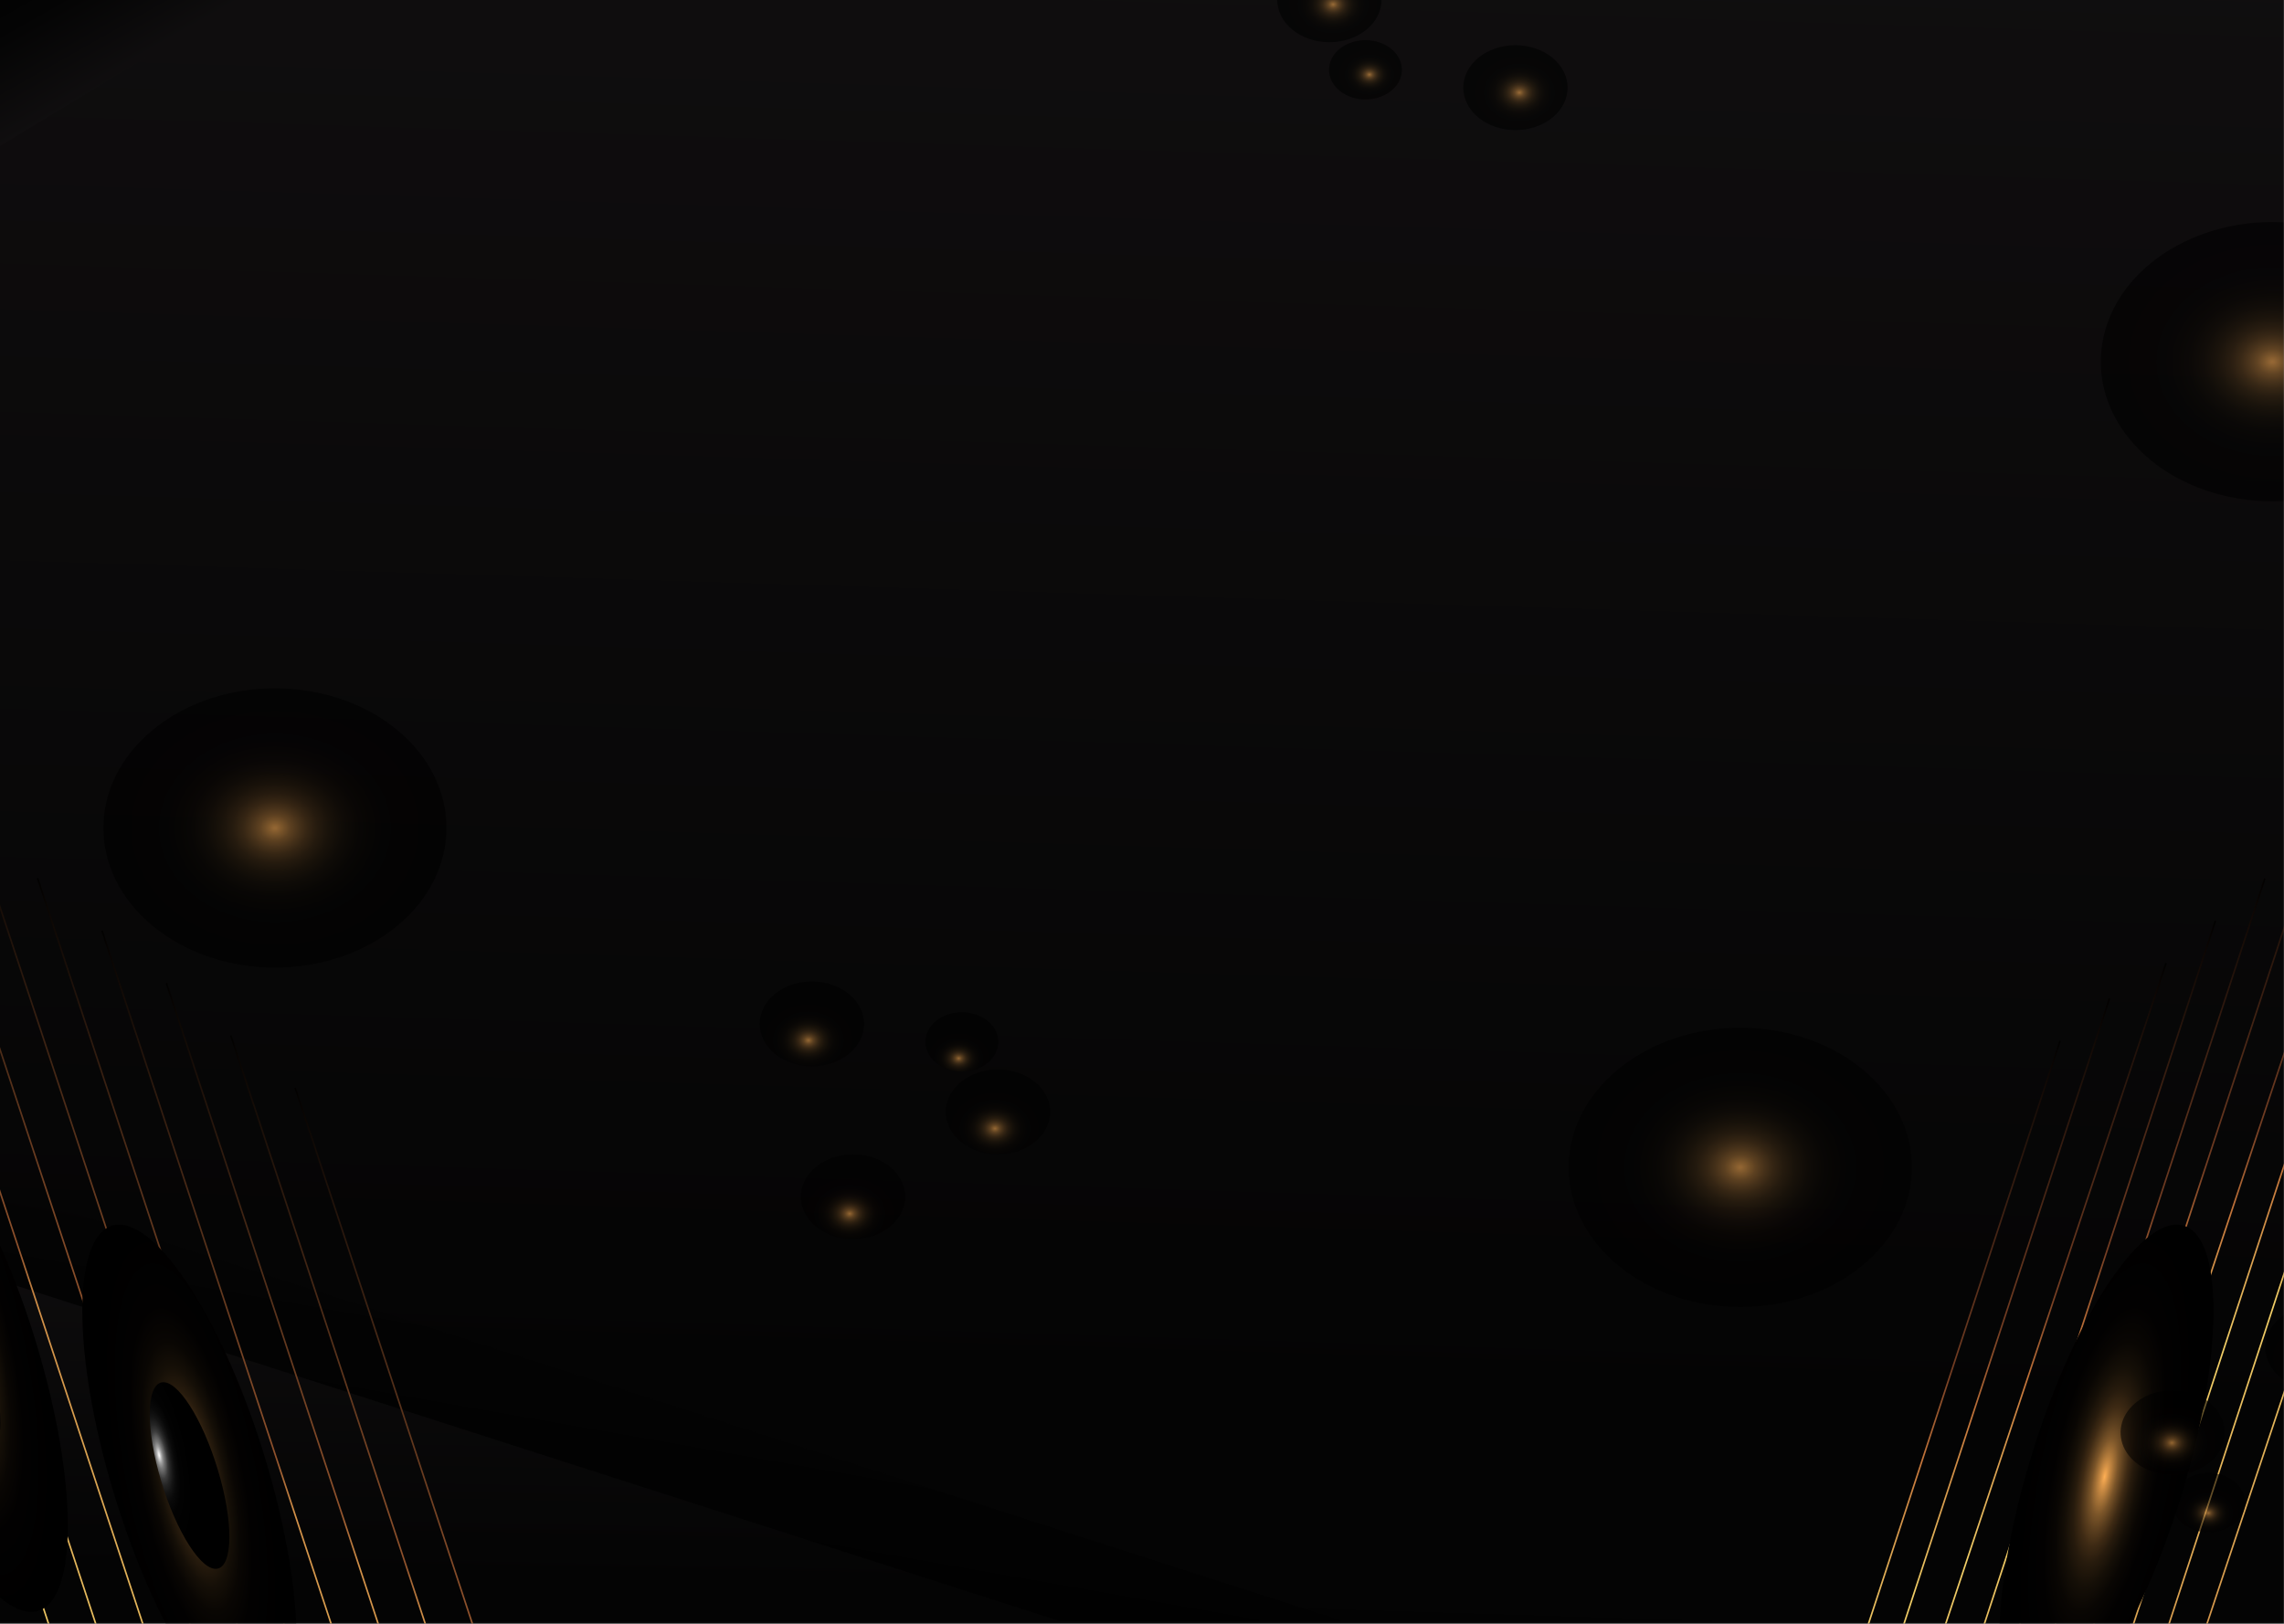 <svg width="1440" height="1024" viewBox="0 0 1440 1024" fill="none" xmlns="http://www.w3.org/2000/svg">
<rect x="0" y="0" width="1440" height="1024" fill="#808080" stroke="none"/>
<mask id="mask0_33_4821" style="mask-type:alpha" maskUnits="userSpaceOnUse" x="-1" y="-325" width="1441" height="1349">
<rect x="-1" y="-325" width="1441" height="1348.94" fill="#D9D9D9"/>
</mask>
<g mask="url(#mask0_33_4821)">
<rect x="-1" y="-325" width="1445" height="1348.94" fill="url(#paint0_linear_33_4821)"/>
<path d="M667.391 -313.655H-458.069V370.637L667.391 -313.655Z" fill="url(#paint1_linear_33_4821)"/>
<path d="M-458.069 602.742V1022.12H846.275L-458.069 602.742Z" fill="url(#paint2_linear_33_4821)"/>
<path style="mix-blend-mode:screen" d="M66.176 -365.403L-439.623 834.392" stroke="url(#paint3_linear_33_4821)" stroke-miterlimit="10"/>
<path d="M-458.069 660.18V1022.12H667.588L-458.069 660.18Z" fill="url(#paint4_linear_33_4821)"/>
<path style="mix-blend-mode:screen" d="M-179.371 388.59L202.062 1542.7" stroke="url(#paint5_linear_33_4821)" stroke-miterlimit="10"/>
<path style="mix-blend-mode:screen" d="M-138.736 421.637L242.697 1575.75" stroke="url(#paint6_linear_33_4821)" stroke-miterlimit="10"/>
<path style="mix-blend-mode:screen" d="M-98.135 454.711L283.299 1608.8" stroke="url(#paint7_linear_33_4821)" stroke-miterlimit="10"/>
<path style="mix-blend-mode:screen" d="M-57.533 487.758L323.901 1641.87" stroke="url(#paint8_linear_33_4821)" stroke-miterlimit="10"/>
<path style="mix-blend-mode:screen" d="M-16.931 520.805L364.502 1674.92" stroke="url(#paint9_linear_33_4821)" stroke-miterlimit="10"/>
<path style="mix-blend-mode:screen" d="M23.703 553.852L405.137 1707.96" stroke="url(#paint10_linear_33_4821)" stroke-miterlimit="10"/>
<path style="mix-blend-mode:screen" d="M64.305 586.926L445.739 1741.01" stroke="url(#paint11_linear_33_4821)" stroke-miterlimit="10"/>
<path style="mix-blend-mode:screen" d="M104.907 619.973L486.34 1774.08" stroke="url(#paint12_linear_33_4821)" stroke-miterlimit="10"/>
<path style="mix-blend-mode:screen" d="M145.509 653.02L526.942 1807.13" stroke="url(#paint13_linear_33_4821)" stroke-miterlimit="10"/>
<path style="mix-blend-mode:screen" d="M186.144 686.067L567.577 1840.18" stroke="url(#paint14_linear_33_4821)" stroke-miterlimit="10"/>
<path style="mix-blend-mode:screen" d="M22.612 1016.22C49.204 1010.94 49.531 935.882 23.343 848.576C-2.845 761.27 -45.631 694.778 -72.222 700.062C-98.814 705.346 -99.141 780.405 -72.953 867.711C-46.765 955.017 -3.979 1021.51 22.612 1016.22Z" fill="url(#paint15_radial_33_4821)"/>
<path style="mix-blend-mode:screen" d="M-7.233 916.732C2.646 914.769 2.768 886.882 -6.962 854.446C-16.692 822.009 -32.588 797.305 -42.467 799.268C-52.346 801.231 -52.468 829.118 -42.738 861.555C-33.009 893.992 -17.112 918.696 -7.233 916.732Z" fill="url(#paint16_radial_33_4821)"/>
<path style="mix-blend-mode:screen" d="M166.886 1088.76C193.477 1083.48 193.805 1008.42 167.617 921.112C141.429 833.806 98.643 767.314 72.051 772.599C45.46 777.883 45.133 852.942 71.32 940.248C97.508 1027.55 140.294 1094.05 166.886 1088.76Z" fill="url(#paint17_radial_33_4821)"/>
<path style="mix-blend-mode:screen" d="M137.369 926.961C147.215 959.394 146.986 987.285 137.106 989.235C127.226 991.185 111.34 966.5 101.625 934.068C91.909 901.635 92.007 873.744 101.887 871.767C111.767 869.79 127.653 894.529 137.369 926.961Z" fill="url(#paint18_radial_33_4821)"/>
<path d="M2003.64 105.619V-313.735H699.327L2003.64 105.619Z" fill="url(#paint19_linear_33_4821)"/>
<path style="mix-blend-mode:screen" d="M996.027 1578.03L1298.8 656.355" stroke="url(#paint20_linear_33_4821)" stroke-miterlimit="10"/>
<path style="mix-blend-mode:screen" d="M1027.19 1551.31L1329.97 629.64" stroke="url(#paint21_linear_33_4821)" stroke-miterlimit="10"/>
<path style="mix-blend-mode:screen" d="M1058.36 1529.05L1365.59 607.377" stroke="url(#paint22_linear_33_4821)" stroke-miterlimit="10"/>
<path style="mix-blend-mode:screen" d="M1093.98 1502.34L1396.75 580.662" stroke="url(#paint23_linear_33_4821)" stroke-miterlimit="10"/>
<path style="mix-blend-mode:screen" d="M1125.15 1475.62L1427.92 553.947" stroke="url(#paint24_linear_33_4821)" stroke-miterlimit="10"/>
<path style="mix-blend-mode:screen" d="M1156.32 1448.91L1459.09 527.232" stroke="url(#paint25_linear_33_4821)" stroke-miterlimit="10"/>
<path style="mix-blend-mode:screen" d="M1187.49 1422.19L1494.71 500.517" stroke="url(#paint26_linear_33_4821)" stroke-miterlimit="10"/>
<path style="mix-blend-mode:screen" d="M1223.11 1395.48L1525.88 473.802" stroke="url(#paint27_linear_33_4821)" stroke-miterlimit="10"/>
<path style="mix-blend-mode:screen" d="M1254.27 1368.76L1557.05 447.086" stroke="url(#paint28_linear_33_4821)" stroke-miterlimit="10"/>
<path style="mix-blend-mode:screen" d="M1285.44 1342.04L1592.67 420.371" stroke="url(#paint29_linear_33_4821)" stroke-miterlimit="10"/>
<path style="mix-blend-mode:screen" d="M1280.56 1088.76C1253.97 1083.48 1253.65 1008.42 1279.83 921.112C1306.02 833.806 1348.81 767.314 1375.4 772.599C1401.99 777.883 1402.32 852.942 1376.13 940.248C1349.94 1027.55 1307.16 1094.05 1280.56 1088.76Z" fill="url(#paint30_radial_33_4821)"/>
<path d="M2003.64 48.18V-313.735H877.982L2003.64 48.18Z" fill="url(#paint31_linear_33_4821)"/>
<path style="mix-blend-mode:screen" opacity="0.57" d="M1402.62 903.425C1402.62 908.709 1400.7 913.874 1397.09 918.268C1393.48 922.661 1388.36 926.085 1382.36 928.107C1376.36 930.129 1369.76 930.658 1363.4 929.627C1357.03 928.597 1351.18 926.052 1346.59 922.316C1342 918.58 1338.87 913.819 1337.61 908.637C1336.34 903.455 1336.99 898.083 1339.47 893.202C1341.96 888.32 1346.17 884.148 1351.56 881.212C1356.96 878.277 1363.31 876.71 1369.8 876.71C1378.5 876.71 1386.85 879.524 1393.01 884.534C1399.16 889.545 1402.62 896.34 1402.62 903.425V903.425Z" fill="url(#paint32_radial_33_4821)"/>
<path style="mix-blend-mode:screen" opacity="0.57" d="M1485.03 868.161C1497.49 857.403 1496.88 840.461 1483.66 830.32C1470.44 820.179 1449.63 820.679 1437.17 831.436C1424.71 842.194 1425.32 859.136 1438.54 869.277C1451.76 879.418 1472.57 878.918 1485.03 868.161Z" fill="url(#paint33_radial_33_4821)"/>
<path style="mix-blend-mode:screen" opacity="0.57" d="M1415.45 947.586C1415.45 951.284 1414.11 954.9 1411.58 957.975C1409.06 961.051 1405.47 963.448 1401.27 964.863C1397.07 966.278 1392.45 966.649 1388 965.927C1383.54 965.206 1379.45 963.425 1376.23 960.809C1373.02 958.194 1370.83 954.862 1369.94 951.234C1369.06 947.606 1369.51 943.846 1371.25 940.429C1372.99 937.012 1375.94 934.091 1379.71 932.036C1383.49 929.982 1387.93 928.885 1392.48 928.885C1398.57 928.885 1404.42 930.855 1408.73 934.362C1413.03 937.869 1415.45 942.626 1415.45 947.586Z" fill="url(#paint34_radial_33_4821)"/>
<path style="mix-blend-mode:screen" opacity="0.57" d="M249.841 584.384C292.09 549.997 292.09 494.244 249.841 459.856C207.593 425.469 139.095 425.469 96.846 459.856C54.598 494.244 54.598 549.997 96.846 584.384C139.095 618.772 207.593 618.772 249.841 584.384Z" fill="url(#paint35_radial_33_4821)"/>
<path style="mix-blend-mode:screen" opacity="0.57" d="M1173.71 798.442C1215.96 764.054 1215.96 708.301 1173.71 673.914C1131.46 639.526 1062.96 639.526 1020.71 673.914C978.465 708.301 978.465 764.054 1020.71 798.442C1062.96 832.829 1131.46 832.829 1173.71 798.442Z" fill="url(#paint36_radial_33_4821)"/>
<path style="mix-blend-mode:screen" opacity="0.57" d="M1538.75 245.447C1550.53 197.77 1512.59 151.348 1454.02 141.761C1395.44 132.174 1338.41 163.051 1326.63 210.728C1314.85 258.405 1352.79 304.826 1411.36 314.414C1469.94 324.001 1526.97 293.123 1538.75 245.447Z" fill="url(#paint37_radial_33_4821)"/>
<path style="mix-blend-mode:screen" opacity="0.57" d="M838.135 26.621C856.299 26.621 871.023 14.636 871.023 -0.148C871.023 -14.932 856.299 -26.917 838.135 -26.917C819.971 -26.917 805.247 -14.932 805.247 -0.148C805.247 14.636 819.971 26.621 838.135 26.621Z" fill="url(#paint38_radial_33_4821)"/>
<path style="mix-blend-mode:screen" opacity="0.57" d="M883.857 44.013C883.857 47.712 882.51 51.327 879.985 54.403C877.46 57.478 873.872 59.875 869.674 61.29C865.475 62.706 860.856 63.076 856.399 62.355C851.942 61.633 847.848 59.852 844.635 57.236C841.422 54.621 839.233 51.289 838.347 47.661C837.46 44.034 837.915 40.273 839.654 36.856C841.393 33.439 844.338 30.519 848.116 28.464C851.895 26.409 856.337 25.312 860.881 25.312C866.975 25.312 872.819 27.282 877.128 30.789C881.436 34.297 883.857 39.053 883.857 44.013V44.013Z" fill="url(#paint39_radial_33_4821)"/>
<path style="mix-blend-mode:screen" opacity="0.57" d="M968.109 79.972C984.871 74.279 992.79 58.603 985.795 44.959C978.8 31.315 959.541 24.87 942.778 30.563C926.015 36.257 918.097 51.933 925.091 65.576C932.086 79.22 951.346 85.665 968.109 79.972Z" fill="url(#paint40_radial_33_4821)"/>
<path style="mix-blend-mode:screen" opacity="0.57" d="M629.185 727.957C647.349 727.957 662.074 715.973 662.074 701.188C662.074 686.404 647.349 674.419 629.185 674.419C611.021 674.419 596.297 686.404 596.297 701.188C596.297 715.973 611.021 727.957 629.185 727.957Z" fill="url(#paint41_radial_33_4821)"/>
<path style="mix-blend-mode:screen" opacity="0.57" d="M537.807 781.495C555.97 781.495 570.695 769.51 570.695 754.726C570.695 739.942 555.97 727.958 537.807 727.958C519.643 727.958 504.918 739.942 504.918 754.726C504.918 769.51 519.643 781.495 537.807 781.495Z" fill="url(#paint42_radial_33_4821)"/>
<path style="mix-blend-mode:screen" opacity="0.57" d="M583.463 657.028C583.463 653.329 584.811 649.713 587.335 646.638C589.86 643.563 593.448 641.166 597.647 639.75C601.845 638.335 606.465 637.964 610.921 638.686C615.378 639.408 619.472 641.189 622.685 643.804C625.899 646.419 628.087 649.752 628.973 653.379C629.86 657.007 629.405 660.767 627.666 664.184C625.927 667.601 622.982 670.522 619.204 672.577C615.425 674.632 610.983 675.728 606.439 675.728C600.345 675.728 594.501 673.758 590.193 670.251C585.884 666.744 583.463 661.987 583.463 657.028V657.028Z" fill="url(#paint43_radial_33_4821)"/>
<path style="mix-blend-mode:screen" opacity="0.57" d="M535.13 664.616C547.973 654.162 547.973 637.212 535.13 626.759C522.286 616.305 501.462 616.305 488.618 626.758C475.775 637.212 475.775 654.162 488.618 664.616C501.462 675.07 522.286 675.069 535.13 664.616Z" fill="url(#paint44_radial_33_4821)"/>
</g>
<defs>
<linearGradient id="paint0_linear_33_4821" x1="736.396" y1="-1079.27" x2="645.925" y2="1857.61" gradientUnits="userSpaceOnUse">
<stop stop-color="#231F20"/>
<stop offset="0.32" stop-color="#110F10"/>
<stop offset="0.67" stop-color="#040404"/>
<stop offset="1"/>
</linearGradient>
<linearGradient id="paint1_linear_33_4821" x1="152.205" y1="84.006" x2="56.497" y2="-84.776" gradientUnits="userSpaceOnUse">
<stop stop-color="#231F20"/>
<stop offset="0.32" stop-color="#110F10"/>
<stop offset="0.67" stop-color="#040404"/>
<stop offset="1"/>
</linearGradient>
<linearGradient id="paint2_linear_33_4821" x1="292.555" y1="442.849" x2="196.797" y2="985.384" gradientUnits="userSpaceOnUse">
<stop stop-color="#231F20"/>
<stop offset="0.32" stop-color="#110F10"/>
<stop offset="0.67" stop-color="#040404"/>
<stop offset="1"/>
</linearGradient>
<linearGradient id="paint3_linear_33_4821" x1="-441.166" y1="234.494" x2="67.751" y2="234.494" gradientUnits="userSpaceOnUse">
<stop/>
<stop offset="0.29" stop-color="#90522C"/>
<stop offset="0.32" stop-color="#D29048"/>
<stop offset="0.59" stop-color="#F2CF67"/>
<stop offset="0.71" stop-color="#C5763B"/>
<stop offset="0.77" stop-color="#753E23"/>
<stop offset="1"/>
</linearGradient>
<linearGradient id="paint4_linear_33_4821" x1="115.673" y1="481.453" x2="100.361" y2="1244.66" gradientUnits="userSpaceOnUse">
<stop stop-color="#231F20"/>
<stop offset="0.32" stop-color="#110F10"/>
<stop offset="0.67" stop-color="#040404"/>
<stop offset="1"/>
</linearGradient>
<linearGradient id="paint5_linear_33_4821" x1="-180.947" y1="965.646" x2="203.671" y2="965.646" gradientUnits="userSpaceOnUse">
<stop/>
<stop offset="0.29" stop-color="#90522C"/>
<stop offset="0.32" stop-color="#D29048"/>
<stop offset="0.59" stop-color="#F2CF67"/>
<stop offset="0.71" stop-color="#C5763B"/>
<stop offset="0.77" stop-color="#753E23"/>
<stop offset="1"/>
</linearGradient>
<linearGradient id="paint6_linear_33_4821" x1="-140.344" y1="998.693" x2="244.273" y2="998.693" gradientUnits="userSpaceOnUse">
<stop/>
<stop offset="0.29" stop-color="#90522C"/>
<stop offset="0.32" stop-color="#D29048"/>
<stop offset="0.59" stop-color="#F2CF67"/>
<stop offset="0.71" stop-color="#C5763B"/>
<stop offset="0.77" stop-color="#753E23"/>
<stop offset="1"/>
</linearGradient>
<linearGradient id="paint7_linear_33_4821" x1="-99.71" y1="1031.77" x2="284.874" y2="1031.77" gradientUnits="userSpaceOnUse">
<stop/>
<stop offset="0.29" stop-color="#90522C"/>
<stop offset="0.32" stop-color="#D29048"/>
<stop offset="0.59" stop-color="#F2CF67"/>
<stop offset="0.71" stop-color="#C5763B"/>
<stop offset="0.77" stop-color="#753E23"/>
<stop offset="1"/>
</linearGradient>
<linearGradient id="paint8_linear_33_4821" x1="-59.108" y1="1064.81" x2="325.476" y2="1064.81" gradientUnits="userSpaceOnUse">
<stop/>
<stop offset="0.29" stop-color="#90522C"/>
<stop offset="0.32" stop-color="#D29048"/>
<stop offset="0.59" stop-color="#F2CF67"/>
<stop offset="0.71" stop-color="#C5763B"/>
<stop offset="0.77" stop-color="#753E23"/>
<stop offset="1"/>
</linearGradient>
<linearGradient id="paint9_linear_33_4821" x1="-18.507" y1="1097.86" x2="366.111" y2="1097.86" gradientUnits="userSpaceOnUse">
<stop/>
<stop offset="0.29" stop-color="#90522C"/>
<stop offset="0.32" stop-color="#D29048"/>
<stop offset="0.59" stop-color="#F2CF67"/>
<stop offset="0.71" stop-color="#C5763B"/>
<stop offset="0.77" stop-color="#753E23"/>
<stop offset="1"/>
</linearGradient>
<linearGradient id="paint10_linear_33_4821" x1="22.095" y1="1130.91" x2="406.712" y2="1130.91" gradientUnits="userSpaceOnUse">
<stop/>
<stop offset="0.29" stop-color="#90522C"/>
<stop offset="0.32" stop-color="#D29048"/>
<stop offset="0.59" stop-color="#F2CF67"/>
<stop offset="0.71" stop-color="#C5763B"/>
<stop offset="0.77" stop-color="#753E23"/>
<stop offset="1"/>
</linearGradient>
<linearGradient id="paint11_linear_33_4821" x1="62.73" y1="1163.98" x2="447.314" y2="1163.98" gradientUnits="userSpaceOnUse">
<stop/>
<stop offset="0.29" stop-color="#90522C"/>
<stop offset="0.32" stop-color="#D29048"/>
<stop offset="0.59" stop-color="#F2CF67"/>
<stop offset="0.71" stop-color="#C5763B"/>
<stop offset="0.77" stop-color="#753E23"/>
<stop offset="1"/>
</linearGradient>
<linearGradient id="paint12_linear_33_4821" x1="103.331" y1="1197.03" x2="487.916" y2="1197.03" gradientUnits="userSpaceOnUse">
<stop/>
<stop offset="0.29" stop-color="#90522C"/>
<stop offset="0.32" stop-color="#D29048"/>
<stop offset="0.59" stop-color="#F2CF67"/>
<stop offset="0.71" stop-color="#C5763B"/>
<stop offset="0.77" stop-color="#753E23"/>
<stop offset="1"/>
</linearGradient>
<linearGradient id="paint13_linear_33_4821" x1="143.933" y1="1230.08" x2="528.551" y2="1230.08" gradientUnits="userSpaceOnUse">
<stop/>
<stop offset="0.29" stop-color="#90522C"/>
<stop offset="0.32" stop-color="#D29048"/>
<stop offset="0.59" stop-color="#F2CF67"/>
<stop offset="0.71" stop-color="#C5763B"/>
<stop offset="0.77" stop-color="#753E23"/>
<stop offset="1"/>
</linearGradient>
<linearGradient id="paint14_linear_33_4821" x1="184.535" y1="1263.12" x2="569.152" y2="1263.12" gradientUnits="userSpaceOnUse">
<stop/>
<stop offset="0.29" stop-color="#90522C"/>
<stop offset="0.32" stop-color="#D29048"/>
<stop offset="0.59" stop-color="#F2CF67"/>
<stop offset="0.71" stop-color="#C5763B"/>
<stop offset="0.77" stop-color="#753E23"/>
<stop offset="1"/>
</linearGradient>
<radialGradient id="paint15_radial_33_4821" cx="0" cy="0" r="1" gradientUnits="userSpaceOnUse" gradientTransform="translate(-23.771 858.603) rotate(-11.239) scale(49.064 164.18)">
<stop stop-color="#FDAE54"/>
<stop offset="0.05" stop-color="#CD8D44"/>
<stop offset="0.1" stop-color="#A27036"/>
<stop offset="0.15" stop-color="#7B5529"/>
<stop offset="0.21" stop-color="#5A3E1E"/>
<stop offset="0.27" stop-color="#3E2A14"/>
<stop offset="0.34" stop-color="#271B0D"/>
<stop offset="0.43" stop-color="#150F07"/>
<stop offset="0.53" stop-color="#090603"/>
<stop offset="0.67" stop-color="#020101"/>
<stop offset="1"/>
</radialGradient>
<radialGradient id="paint16_radial_33_4821" cx="0" cy="0" r="1" gradientUnits="userSpaceOnUse" gradientTransform="translate(-8.732 853.831) rotate(-11.239) scale(18.274 60.957)">
<stop stop-color="white"/>
<stop offset="0.01" stop-color="#F6F6F6"/>
<stop offset="0.05" stop-color="#C8C8C8"/>
<stop offset="0.09" stop-color="#9D9D9D"/>
<stop offset="0.14" stop-color="#777777"/>
<stop offset="0.2" stop-color="#575757"/>
<stop offset="0.25" stop-color="#3B3B3B"/>
<stop offset="0.32" stop-color="#252525"/>
<stop offset="0.4" stop-color="#141414"/>
<stop offset="0.49" stop-color="#090909"/>
<stop offset="0.63" stop-color="#020202"/>
<stop offset="1"/>
</radialGradient>
<radialGradient id="paint17_radial_33_4821" cx="0" cy="0" r="1" gradientUnits="userSpaceOnUse" gradientTransform="translate(120.563 931.23) rotate(-11.239) scale(49.064 164.18)">
<stop stop-color="#FDAE54"/>
<stop offset="0.05" stop-color="#CD8D44"/>
<stop offset="0.1" stop-color="#A27036"/>
<stop offset="0.15" stop-color="#7B5529"/>
<stop offset="0.21" stop-color="#5A3E1E"/>
<stop offset="0.27" stop-color="#3E2A14"/>
<stop offset="0.34" stop-color="#271B0D"/>
<stop offset="0.43" stop-color="#150F07"/>
<stop offset="0.53" stop-color="#090603"/>
<stop offset="0.67" stop-color="#020101"/>
<stop offset="1"/>
</radialGradient>
<radialGradient id="paint18_radial_33_4821" cx="0" cy="0" r="1" gradientUnits="userSpaceOnUse" gradientTransform="translate(100.334 917.603) rotate(-11.422) scale(18.178 61.045)">
<stop stop-color="white"/>
<stop offset="0.01" stop-color="#F6F6F6"/>
<stop offset="0.05" stop-color="#C8C8C8"/>
<stop offset="0.09" stop-color="#9D9D9D"/>
<stop offset="0.14" stop-color="#777777"/>
<stop offset="0.2" stop-color="#575757"/>
<stop offset="0.25" stop-color="#3B3B3B"/>
<stop offset="0.32" stop-color="#252525"/>
<stop offset="0.4" stop-color="#141414"/>
<stop offset="0.49" stop-color="#090909"/>
<stop offset="0.63" stop-color="#020202"/>
<stop offset="1"/>
</radialGradient>
<linearGradient id="paint19_linear_33_4821" x1="1253.01" y1="265.538" x2="1348.77" y2="-276.997" gradientUnits="userSpaceOnUse">
<stop stop-color="#231F20"/>
<stop offset="0.32" stop-color="#110F10"/>
<stop offset="0.67" stop-color="#040404"/>
<stop offset="1"/>
</linearGradient>
<linearGradient id="paint20_linear_33_4821" x1="994.777" y1="1117.21" x2="1300.05" y2="1117.21" gradientUnits="userSpaceOnUse">
<stop/>
<stop offset="0.29" stop-color="#90522C"/>
<stop offset="0.32" stop-color="#D29048"/>
<stop offset="0.59" stop-color="#F2CF67"/>
<stop offset="0.71" stop-color="#C5763B"/>
<stop offset="0.77" stop-color="#753E23"/>
<stop offset="1"/>
</linearGradient>
<linearGradient id="paint21_linear_33_4821" x1="1025.94" y1="1090.48" x2="1331.24" y2="1090.48" gradientUnits="userSpaceOnUse">
<stop/>
<stop offset="0.29" stop-color="#90522C"/>
<stop offset="0.32" stop-color="#D29048"/>
<stop offset="0.59" stop-color="#F2CF67"/>
<stop offset="0.71" stop-color="#C5763B"/>
<stop offset="0.77" stop-color="#753E23"/>
<stop offset="1"/>
</linearGradient>
<linearGradient id="paint22_linear_33_4821" x1="1057.09" y1="1068.21" x2="1366.88" y2="1068.21" gradientUnits="userSpaceOnUse">
<stop/>
<stop offset="0.29" stop-color="#90522C"/>
<stop offset="0.32" stop-color="#D29048"/>
<stop offset="0.59" stop-color="#F2CF67"/>
<stop offset="0.71" stop-color="#C5763B"/>
<stop offset="0.77" stop-color="#753E23"/>
<stop offset="1"/>
</linearGradient>
<linearGradient id="paint23_linear_33_4821" x1="1092.73" y1="1041.52" x2="1398.01" y2="1041.52" gradientUnits="userSpaceOnUse">
<stop/>
<stop offset="0.29" stop-color="#90522C"/>
<stop offset="0.32" stop-color="#D29048"/>
<stop offset="0.59" stop-color="#F2CF67"/>
<stop offset="0.71" stop-color="#C5763B"/>
<stop offset="0.77" stop-color="#753E23"/>
<stop offset="1"/>
</linearGradient>
<linearGradient id="paint24_linear_33_4821" x1="1123.9" y1="1014.8" x2="1429.17" y2="1014.8" gradientUnits="userSpaceOnUse">
<stop/>
<stop offset="0.29" stop-color="#90522C"/>
<stop offset="0.32" stop-color="#D29048"/>
<stop offset="0.59" stop-color="#F2CF67"/>
<stop offset="0.71" stop-color="#C5763B"/>
<stop offset="0.77" stop-color="#753E23"/>
<stop offset="1"/>
</linearGradient>
<linearGradient id="paint25_linear_33_4821" x1="1155.07" y1="988.069" x2="1460.37" y2="988.069" gradientUnits="userSpaceOnUse">
<stop/>
<stop offset="0.29" stop-color="#90522C"/>
<stop offset="0.32" stop-color="#D29048"/>
<stop offset="0.59" stop-color="#F2CF67"/>
<stop offset="0.71" stop-color="#C5763B"/>
<stop offset="0.77" stop-color="#753E23"/>
<stop offset="1"/>
</linearGradient>
<linearGradient id="paint26_linear_33_4821" x1="1186.22" y1="961.353" x2="1496.01" y2="961.353" gradientUnits="userSpaceOnUse">
<stop/>
<stop offset="0.29" stop-color="#90522C"/>
<stop offset="0.32" stop-color="#D29048"/>
<stop offset="0.59" stop-color="#F2CF67"/>
<stop offset="0.71" stop-color="#C5763B"/>
<stop offset="0.77" stop-color="#753E23"/>
<stop offset="1"/>
</linearGradient>
<linearGradient id="paint27_linear_33_4821" x1="1221.83" y1="934.66" x2="1527.13" y2="934.66" gradientUnits="userSpaceOnUse">
<stop/>
<stop offset="0.29" stop-color="#90522C"/>
<stop offset="0.32" stop-color="#D29048"/>
<stop offset="0.59" stop-color="#F2CF67"/>
<stop offset="0.71" stop-color="#C5763B"/>
<stop offset="0.77" stop-color="#753E23"/>
<stop offset="1"/>
</linearGradient>
<linearGradient id="paint28_linear_33_4821" x1="1253.02" y1="907.944" x2="1558.3" y2="907.944" gradientUnits="userSpaceOnUse">
<stop/>
<stop offset="0.29" stop-color="#90522C"/>
<stop offset="0.32" stop-color="#D29048"/>
<stop offset="0.59" stop-color="#F2CF67"/>
<stop offset="0.71" stop-color="#C5763B"/>
<stop offset="0.77" stop-color="#753E23"/>
<stop offset="1"/>
</linearGradient>
<linearGradient id="paint29_linear_33_4821" x1="1284.17" y1="881.208" x2="1593.96" y2="881.208" gradientUnits="userSpaceOnUse">
<stop/>
<stop offset="0.29" stop-color="#90522C"/>
<stop offset="0.32" stop-color="#D29048"/>
<stop offset="0.59" stop-color="#F2CF67"/>
<stop offset="0.71" stop-color="#C5763B"/>
<stop offset="0.77" stop-color="#753E23"/>
<stop offset="1"/>
</linearGradient>
<radialGradient id="paint30_radial_33_4821" cx="0" cy="0" r="1" gradientUnits="userSpaceOnUse" gradientTransform="translate(1326.89 931.23) rotate(-168.761) scale(49.064 164.18)">
<stop stop-color="#FDAE54"/>
<stop offset="0.05" stop-color="#CD8D44"/>
<stop offset="0.1" stop-color="#A27036"/>
<stop offset="0.15" stop-color="#7B5529"/>
<stop offset="0.21" stop-color="#5A3E1E"/>
<stop offset="0.27" stop-color="#3E2A14"/>
<stop offset="0.34" stop-color="#271B0D"/>
<stop offset="0.43" stop-color="#150F07"/>
<stop offset="0.53" stop-color="#090603"/>
<stop offset="0.67" stop-color="#020101"/>
<stop offset="1"/>
</radialGradient>
<linearGradient id="paint31_linear_33_4821" x1="1429.93" y1="226.934" x2="1445.24" y2="-536.272" gradientUnits="userSpaceOnUse">
<stop stop-color="#231F20"/>
<stop offset="0.32" stop-color="#110F10"/>
<stop offset="0.67" stop-color="#040404"/>
<stop offset="1"/>
</linearGradient>
<radialGradient id="paint32_radial_33_4821" cx="0" cy="0" r="1" gradientUnits="userSpaceOnUse" gradientTransform="translate(1369.33 909.901) scale(32.998 26.858)">
<stop stop-color="#FDAE54"/>
<stop offset="0.01" stop-color="#F6A952"/>
<stop offset="0.05" stop-color="#C88A42"/>
<stop offset="0.09" stop-color="#9D6C34"/>
<stop offset="0.14" stop-color="#775228"/>
<stop offset="0.19" stop-color="#573C1D"/>
<stop offset="0.25" stop-color="#3B2914"/>
<stop offset="0.32" stop-color="#251A0C"/>
<stop offset="0.4" stop-color="#140E07"/>
<stop offset="0.49" stop-color="#090603"/>
<stop offset="0.63" stop-color="#020101"/>
<stop offset="1"/>
</radialGradient>
<radialGradient id="paint33_radial_33_4821" cx="0" cy="0" r="1" gradientUnits="userSpaceOnUse" gradientTransform="translate(1460.88 856.142) scale(32.998 26.858)">
<stop stop-color="#FDAE54"/>
<stop offset="0.01" stop-color="#F6A952"/>
<stop offset="0.05" stop-color="#C88A42"/>
<stop offset="0.09" stop-color="#9D6C34"/>
<stop offset="0.14" stop-color="#775228"/>
<stop offset="0.19" stop-color="#573C1D"/>
<stop offset="0.25" stop-color="#3B2914"/>
<stop offset="0.32" stop-color="#251A0C"/>
<stop offset="0.4" stop-color="#140E07"/>
<stop offset="0.49" stop-color="#090603"/>
<stop offset="0.63" stop-color="#020101"/>
<stop offset="1"/>
</radialGradient>
<radialGradient id="paint34_radial_33_4821" cx="0" cy="0" r="1" gradientUnits="userSpaceOnUse" gradientTransform="translate(1392.25 954.16) scale(22.919 18.655)">
<stop stop-color="#FDAE54"/>
<stop offset="0.01" stop-color="#F6A952"/>
<stop offset="0.05" stop-color="#C88A42"/>
<stop offset="0.09" stop-color="#9D6C34"/>
<stop offset="0.14" stop-color="#775228"/>
<stop offset="0.19" stop-color="#573C1D"/>
<stop offset="0.25" stop-color="#3B2914"/>
<stop offset="0.32" stop-color="#251A0C"/>
<stop offset="0.4" stop-color="#140E07"/>
<stop offset="0.49" stop-color="#090603"/>
<stop offset="0.63" stop-color="#020101"/>
<stop offset="1"/>
</radialGradient>
<radialGradient id="paint35_radial_33_4821" cx="0" cy="0" r="1" gradientUnits="userSpaceOnUse" gradientTransform="translate(173.316 522.106) scale(108.184 88.054)">
<stop stop-color="#FDAE54"/>
<stop offset="0.01" stop-color="#F6A952"/>
<stop offset="0.05" stop-color="#C88A42"/>
<stop offset="0.09" stop-color="#9D6C34"/>
<stop offset="0.14" stop-color="#775228"/>
<stop offset="0.19" stop-color="#573C1D"/>
<stop offset="0.25" stop-color="#3B2914"/>
<stop offset="0.32" stop-color="#251A0C"/>
<stop offset="0.4" stop-color="#140E07"/>
<stop offset="0.49" stop-color="#090603"/>
<stop offset="0.63" stop-color="#020101"/>
<stop offset="1"/>
</radialGradient>
<radialGradient id="paint36_radial_33_4821" cx="0" cy="0" r="1" gradientUnits="userSpaceOnUse" gradientTransform="translate(1097.18 736.164) scale(108.184 88.054)">
<stop stop-color="#FDAE54"/>
<stop offset="0.01" stop-color="#F6A952"/>
<stop offset="0.05" stop-color="#C88A42"/>
<stop offset="0.09" stop-color="#9D6C34"/>
<stop offset="0.14" stop-color="#775228"/>
<stop offset="0.19" stop-color="#573C1D"/>
<stop offset="0.25" stop-color="#3B2914"/>
<stop offset="0.32" stop-color="#251A0C"/>
<stop offset="0.4" stop-color="#140E07"/>
<stop offset="0.49" stop-color="#090603"/>
<stop offset="0.63" stop-color="#020101"/>
<stop offset="1"/>
</radialGradient>
<radialGradient id="paint37_radial_33_4821" cx="0" cy="0" r="1" gradientUnits="userSpaceOnUse" gradientTransform="translate(1432.7 228.061) scale(108.184 88.054)">
<stop stop-color="#FDAE54"/>
<stop offset="0.01" stop-color="#F6A952"/>
<stop offset="0.05" stop-color="#C88A42"/>
<stop offset="0.09" stop-color="#9D6C34"/>
<stop offset="0.14" stop-color="#775228"/>
<stop offset="0.19" stop-color="#573C1D"/>
<stop offset="0.25" stop-color="#3B2914"/>
<stop offset="0.32" stop-color="#251A0C"/>
<stop offset="0.4" stop-color="#140E07"/>
<stop offset="0.49" stop-color="#090603"/>
<stop offset="0.63" stop-color="#020101"/>
<stop offset="1"/>
</radialGradient>
<radialGradient id="paint38_radial_33_4821" cx="0" cy="0" r="1" gradientUnits="userSpaceOnUse" gradientTransform="translate(840.474 2.802) scale(32.998 26.858)">
<stop stop-color="#FDAE54"/>
<stop offset="0.01" stop-color="#F6A952"/>
<stop offset="0.05" stop-color="#C88A42"/>
<stop offset="0.09" stop-color="#9D6C34"/>
<stop offset="0.14" stop-color="#775228"/>
<stop offset="0.19" stop-color="#573C1D"/>
<stop offset="0.25" stop-color="#3B2914"/>
<stop offset="0.32" stop-color="#251A0C"/>
<stop offset="0.4" stop-color="#140E07"/>
<stop offset="0.49" stop-color="#090603"/>
<stop offset="0.63" stop-color="#020101"/>
<stop offset="1"/>
</radialGradient>
<radialGradient id="paint39_radial_33_4821" cx="0" cy="0" r="1" gradientUnits="userSpaceOnUse" gradientTransform="translate(863.394 47.061) scale(22.919 18.655)">
<stop stop-color="#FDAE54"/>
<stop offset="0.01" stop-color="#F6A952"/>
<stop offset="0.05" stop-color="#C88A42"/>
<stop offset="0.09" stop-color="#9D6C34"/>
<stop offset="0.14" stop-color="#775228"/>
<stop offset="0.19" stop-color="#573C1D"/>
<stop offset="0.25" stop-color="#3B2914"/>
<stop offset="0.32" stop-color="#251A0C"/>
<stop offset="0.4" stop-color="#140E07"/>
<stop offset="0.49" stop-color="#090603"/>
<stop offset="0.63" stop-color="#020101"/>
<stop offset="1"/>
</radialGradient>
<radialGradient id="paint40_radial_33_4821" cx="0" cy="0" r="1" gradientUnits="userSpaceOnUse" gradientTransform="translate(957.94 58.389) scale(32.998 26.858)">
<stop stop-color="#FDAE54"/>
<stop offset="0.01" stop-color="#F6A952"/>
<stop offset="0.05" stop-color="#C88A42"/>
<stop offset="0.09" stop-color="#9D6C34"/>
<stop offset="0.14" stop-color="#775228"/>
<stop offset="0.19" stop-color="#573C1D"/>
<stop offset="0.25" stop-color="#3B2914"/>
<stop offset="0.32" stop-color="#251A0C"/>
<stop offset="0.4" stop-color="#140E07"/>
<stop offset="0.49" stop-color="#090603"/>
<stop offset="0.63" stop-color="#020101"/>
<stop offset="1"/>
</radialGradient>
<radialGradient id="paint41_radial_33_4821" cx="0" cy="0" r="1" gradientUnits="userSpaceOnUse" gradientTransform="translate(627.324 711.694) rotate(180) scale(32.998 26.858)">
<stop stop-color="#FDAE54"/>
<stop offset="0.01" stop-color="#F6A952"/>
<stop offset="0.05" stop-color="#C88A42"/>
<stop offset="0.09" stop-color="#9D6C34"/>
<stop offset="0.14" stop-color="#775228"/>
<stop offset="0.19" stop-color="#573C1D"/>
<stop offset="0.25" stop-color="#3B2914"/>
<stop offset="0.32" stop-color="#251A0C"/>
<stop offset="0.4" stop-color="#140E07"/>
<stop offset="0.49" stop-color="#090603"/>
<stop offset="0.63" stop-color="#020101"/>
<stop offset="1"/>
</radialGradient>
<radialGradient id="paint42_radial_33_4821" cx="0" cy="0" r="1" gradientUnits="userSpaceOnUse" gradientTransform="translate(535.714 765.391) rotate(180) scale(32.998 26.858)">
<stop stop-color="#FDAE54"/>
<stop offset="0.01" stop-color="#F6A952"/>
<stop offset="0.05" stop-color="#C88A42"/>
<stop offset="0.09" stop-color="#9D6C34"/>
<stop offset="0.14" stop-color="#775228"/>
<stop offset="0.19" stop-color="#573C1D"/>
<stop offset="0.25" stop-color="#3B2914"/>
<stop offset="0.32" stop-color="#251A0C"/>
<stop offset="0.4" stop-color="#140E07"/>
<stop offset="0.49" stop-color="#090603"/>
<stop offset="0.63" stop-color="#020101"/>
<stop offset="1"/>
</radialGradient>
<radialGradient id="paint43_radial_33_4821" cx="0" cy="0" r="1" gradientUnits="userSpaceOnUse" gradientTransform="translate(604.405 667.443) rotate(180) scale(22.919 18.655)">
<stop stop-color="#FDAE54"/>
<stop offset="0.01" stop-color="#F6A952"/>
<stop offset="0.05" stop-color="#C88A42"/>
<stop offset="0.09" stop-color="#9D6C34"/>
<stop offset="0.14" stop-color="#775228"/>
<stop offset="0.19" stop-color="#573C1D"/>
<stop offset="0.25" stop-color="#3B2914"/>
<stop offset="0.32" stop-color="#251A0C"/>
<stop offset="0.4" stop-color="#140E07"/>
<stop offset="0.49" stop-color="#090603"/>
<stop offset="0.63" stop-color="#020101"/>
<stop offset="1"/>
</radialGradient>
<radialGradient id="paint44_radial_33_4821" cx="0" cy="0" r="1" gradientUnits="userSpaceOnUse" gradientTransform="translate(509.699 656.064) rotate(180) scale(32.998 26.858)">
<stop stop-color="#FDAE54"/>
<stop offset="0.01" stop-color="#F6A952"/>
<stop offset="0.05" stop-color="#C88A42"/>
<stop offset="0.09" stop-color="#9D6C34"/>
<stop offset="0.14" stop-color="#775228"/>
<stop offset="0.19" stop-color="#573C1D"/>
<stop offset="0.25" stop-color="#3B2914"/>
<stop offset="0.32" stop-color="#251A0C"/>
<stop offset="0.4" stop-color="#140E07"/>
<stop offset="0.49" stop-color="#090603"/>
<stop offset="0.63" stop-color="#020101"/>
<stop offset="1"/>
</radialGradient>
</defs>
</svg>
